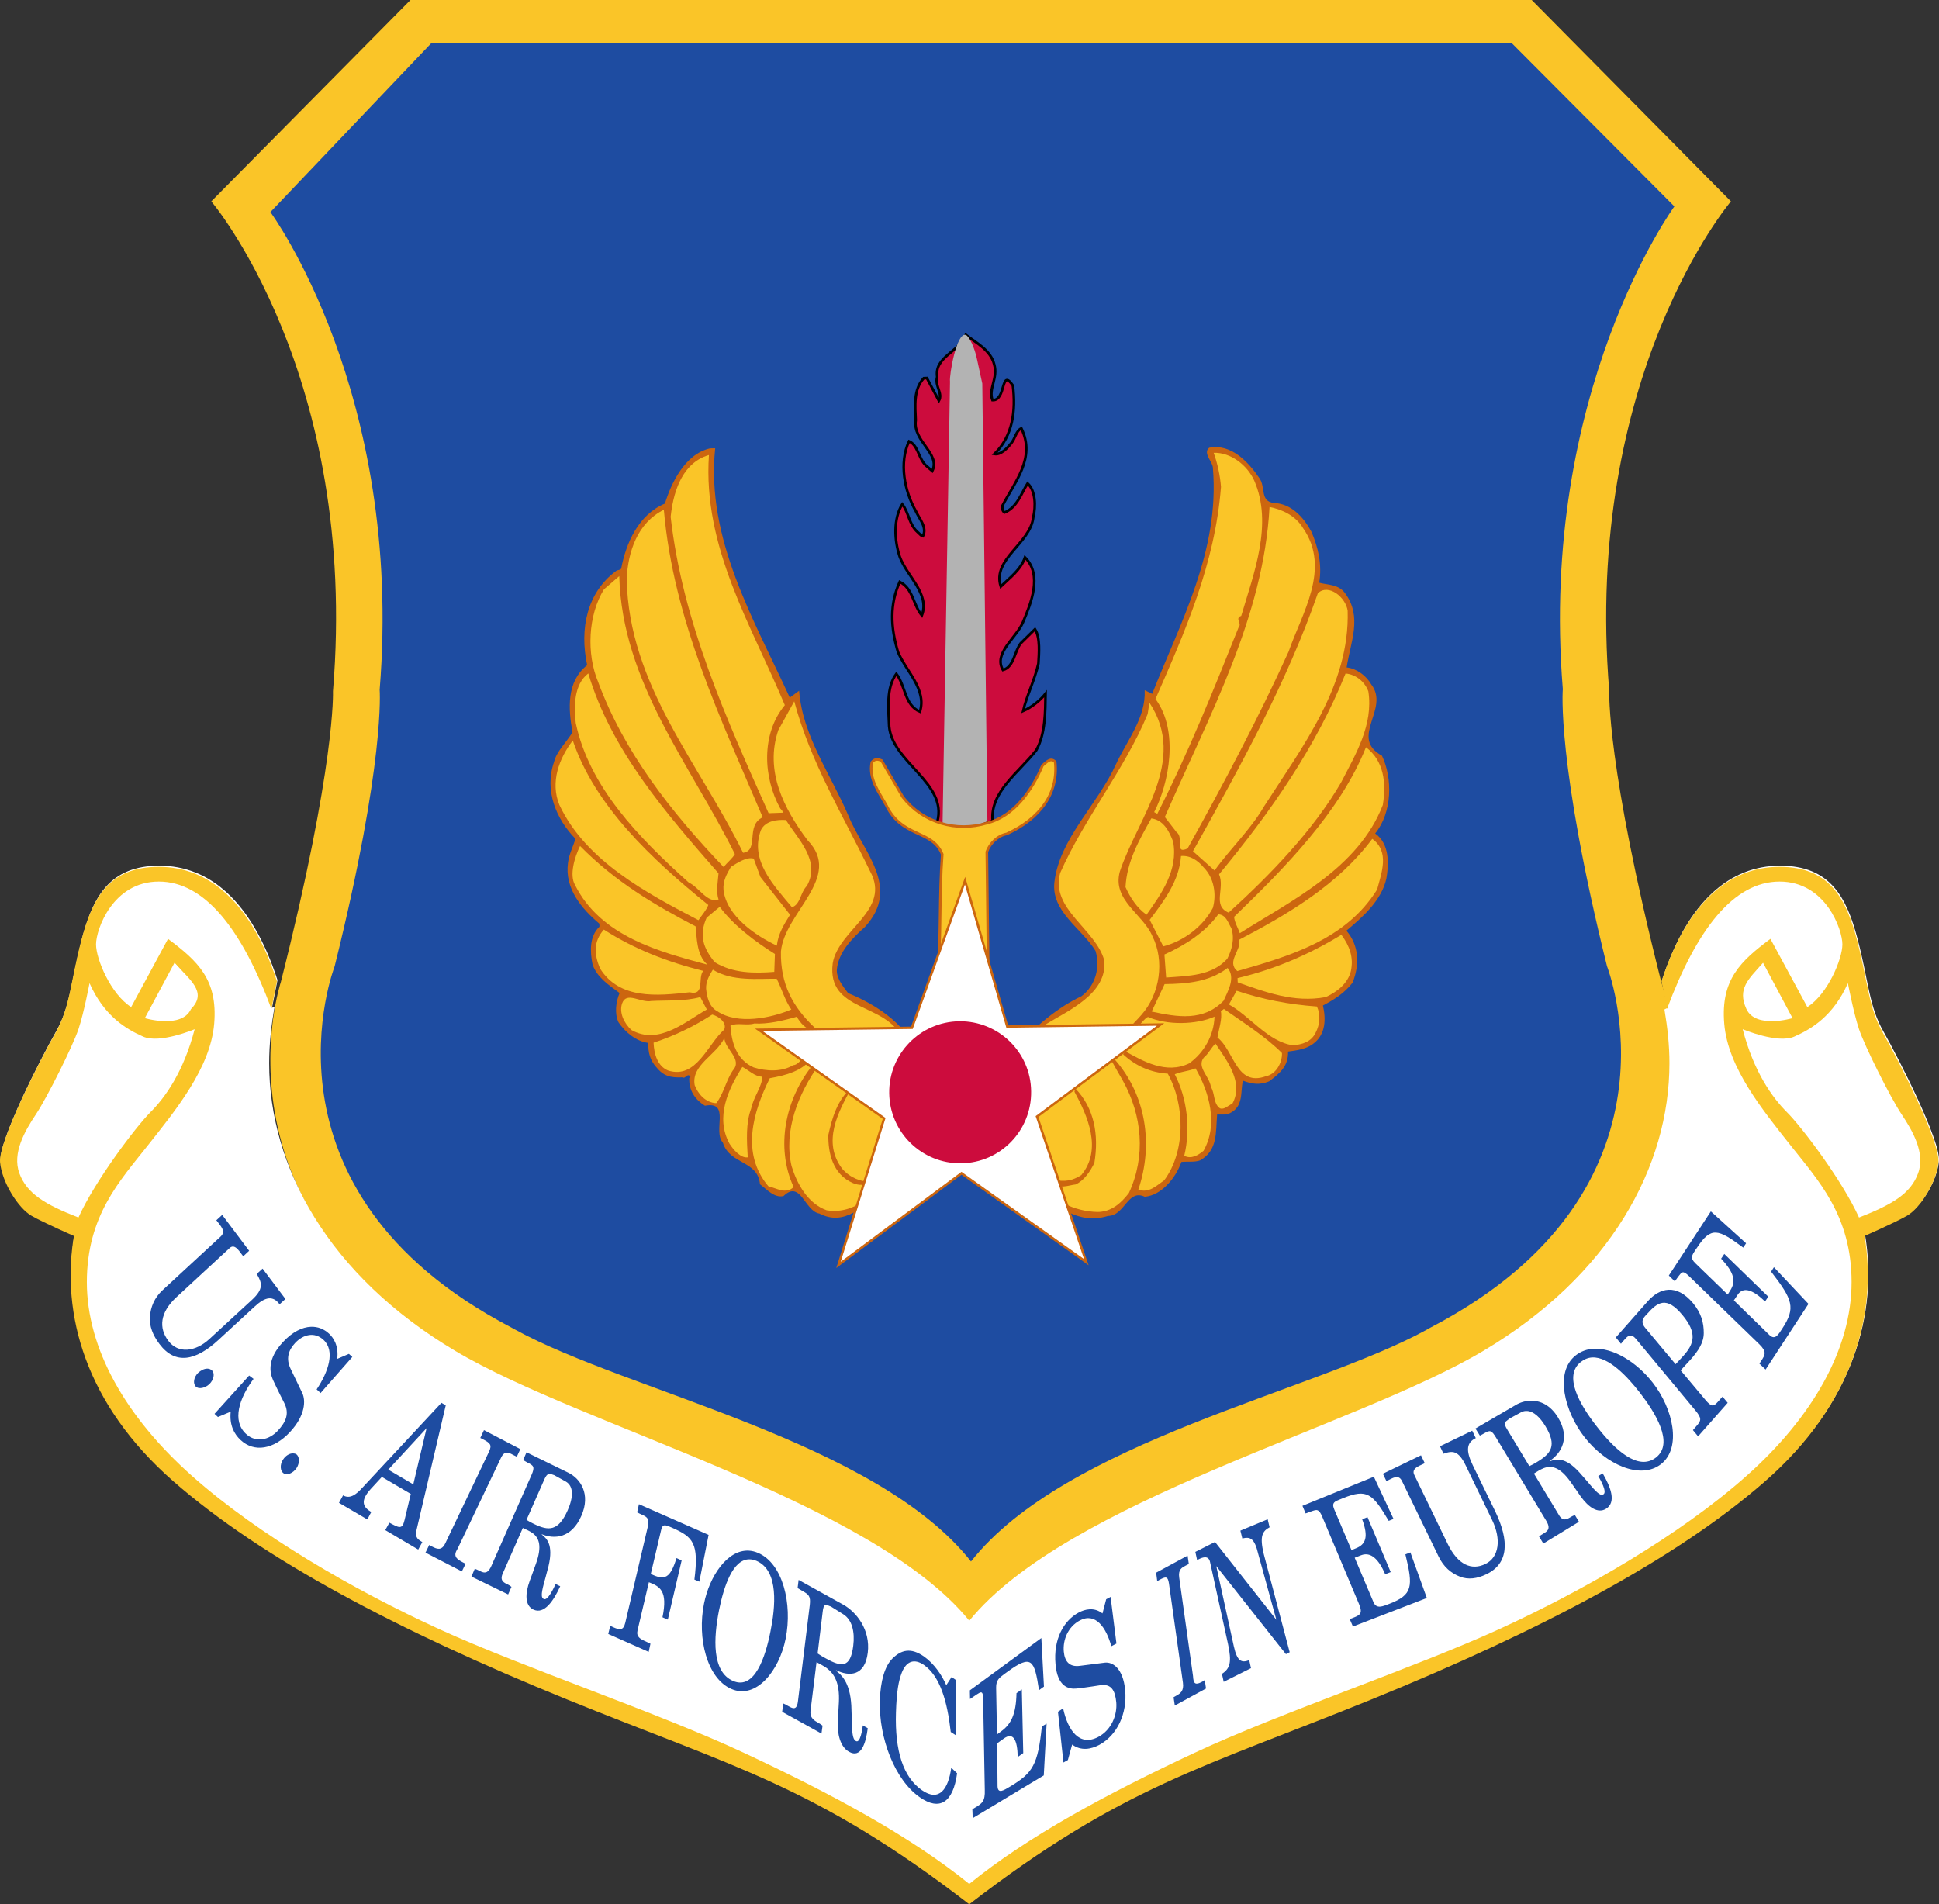 <?xml version="1.0" encoding="UTF-8" standalone="no"?>
<!-- Created with Inkscape (http://www.inkscape.org/) -->
<svg
   xmlns:svg="http://www.w3.org/2000/svg"
   xmlns="http://www.w3.org/2000/svg"
   version="1.0"
   width="341.83"
   height="335.72">
  <rect width="100%" height="100%" fill="#333333" stroke="none"/>
  <path
     d="M 171.2,287.62 C 153.38,265.07 106.88,252.95 85.761,241.34 C 85.471,241.18 85.201,241 84.911,240.87 C 35.451,215.05 49.511,173.13 49.511,173.13 C 59.221,134.8 58.701,121.87 58.701,121.87 C 63.301,66.14 37.251,35.5 37.251,35.5 L 72.361,-5.6843e-14 L 270.03,-5.6843e-14 L 305.15,35.5 C 305.15,35.5 279.1,66.14 283.7,121.87 C 283.7,121.87 283.17,134.8 292.87,173.13 C 292.87,173.13 306.93,215.05 257.48,240.87 C 257.2,241 256.92,241.18 256.63,241.34 C 235.51,252.95 189,265.07 171.2,287.62"
     id="path2628"
     style="fill:#fac528;fill-opacity:1;fill-rule:nonzero;stroke:none" />
  <path
     d="M 171.18,275.29 C 154.45,254.1 110.72,245.35 90.871,234.44 C 90.601,234.29 90.331,234.13 90.071,234 C 43.581,209.73 59.001,170.34 59.001,170.34 C 67.951,134.3 66.931,121.6 66.931,121.6 C 71.181,69.24 47.671,37.39 47.671,37.39 L 76.051,7.59 L 266.5,7.59 L 295.18,36.39 C 295.18,36.39 271.26,69.09 275.51,121.48 C 275.51,121.48 274.36,134.3 283.3,170.34 C 283.3,170.34 298.77,209.73 252.28,234 C 252.02,234.13 251.76,234.29 251.5,234.44 C 231.63,245.35 187.91,254.1 171.18,275.29"
     id="path2630"
     style="fill:#1e4ca1;fill-opacity:1;fill-rule:nonzero;stroke:none" />
  <path
     d="M 48.411,177.47 C 47.811,180.85 47.451,184.13 47.451,187.44 C 47.451,205.67 57.861,224.87 80.321,238.2 C 102.77,251.55 153.63,264.57 170.88,285.73 C 188.12,264.57 238.98,251.55 261.43,238.2 C 283.88,224.87 294.31,205.67 294.31,187.44 C 294.31,184.29 293.97,181.17 293.43,177.97 L 293.98,177.68 L 293.01,172.79 C 297.56,158.8 305.05,152.62 313.83,152.62 C 322.62,152.62 325.55,158.15 327.5,165.63 C 329.46,173.12 329.46,177.34 332.06,181.9 C 334.66,186.47 342.13,201.1 341.82,204.69 C 341.5,208.27 338.57,212.83 336.3,214.13 C 334.01,215.43 328.8,217.7 328.8,217.7 C 331.08,231.37 326.85,247.32 311.22,260.98 C 295.61,274.65 271.52,287.34 241.91,299.39 C 212.3,311.43 197.98,314.69 170.96,335.52 C 143.95,314.69 129.63,311.43 100.02,299.39 C 70.401,287.34 46.321,274.65 30.701,260.98 C 15.071,247.32 10.851,231.37 13.121,217.7 C 13.121,217.7 7.911,215.43 5.631,214.13 C 3.361,212.83 0.431,208.27 0.101,204.69 C -0.229,201.1 7.261,186.47 9.861,181.9 C 12.471,177.34 12.471,173.12 14.421,165.63 C 16.371,158.15 19.311,152.62 28.101,152.62 C 36.881,152.62 44.371,158.8 48.921,172.79 L 47.951,177.68 L 48.411,177.47"
     id="path2632"
     style="fill:#ffffff;fill-opacity:1;fill-rule:nonzero;stroke:none" />
  <path
     d="M 47.851,177.88 C 42.651,163.89 36.131,155.42 28.001,155.42 C 19.861,155.42 16.931,163.89 16.931,166.49 C 16.931,169.09 19.531,175.28 23.121,177.55 L 29.621,165.52 C 34.831,169.42 38.411,172.67 37.761,180.48 C 37.111,188.29 30.921,195.78 26.051,201.95 C 21.161,208.14 15.311,214.33 15.311,226.04 C 15.311,237.75 22.131,249.8 33.861,260.22 C 45.571,270.63 62.501,280.39 77.461,287.23 C 92.431,294.07 115.87,301.88 131.16,309.03 C 146.46,316.19 160.45,323.68 170.87,332.14 C 181.28,323.68 195.27,316.19 210.57,309.03 C 225.87,301.88 249.3,294.07 264.27,287.23 C 279.23,280.39 296.16,270.63 307.87,260.22 C 319.6,249.8 326.42,237.75 326.42,226.04 C 326.42,214.33 320.57,208.14 315.68,201.95 C 310.81,195.78 304.62,188.29 303.97,180.48 C 303.32,172.67 306.9,169.42 312.11,165.52 L 318.62,177.55 C 322.2,175.28 324.8,169.09 324.8,166.49 C 324.8,163.89 321.87,155.42 313.73,155.42 C 305.6,155.42 299.1,163.89 293.88,177.88 L 292.91,172.99 C 297.46,159 304.95,152.82 313.73,152.82 C 322.52,152.82 325.45,158.35 327.41,165.84 C 329.36,173.33 329.36,177.55 331.96,182.12 C 334.57,186.67 342.05,201.32 341.73,204.89 C 341.4,208.47 338.47,213.03 336.2,214.33 C 333.92,215.63 328.71,217.9 328.71,217.9 C 330.98,231.58 326.76,247.53 311.13,261.19 C 295.51,274.85 271.42,287.55 241.81,299.6 C 212.2,311.63 197.88,314.89 170.87,335.72 C 143.85,314.89 129.53,311.63 99.921,299.6 C 70.311,287.55 46.221,274.85 30.601,261.19 C 14.971,247.53 10.751,231.58 13.031,217.9 C 13.031,217.9 7.811,215.63 5.531,214.33 C 3.261,213.03 0.331,208.47 0.011,204.89 C -0.319,201.32 7.171,186.67 9.771,182.12 C 12.371,177.55 12.371,173.33 14.321,165.84 C 16.281,158.35 19.211,152.82 28.001,152.82 C 36.781,152.82 44.271,159 48.821,172.99 L 47.851,177.88"
     id="path2634"
     style="fill:#fac528;fill-opacity:1;fill-rule:nonzero;stroke:none" />
  <path
     d="M 325.77,173.33 C 323.17,179.18 319.27,181.45 316.33,182.75 C 313.41,184.07 307.22,181.45 307.22,181.45 C 309.17,188.94 312.43,193.5 315.03,196.09 C 317.65,198.7 324.8,208.14 327.73,214.65 C 333.58,212.37 336.85,210.43 338.15,206.84 C 339.45,203.27 337.17,199.35 335.22,196.43 C 333.26,193.5 328.71,184.39 327.73,181.45 C 326.76,178.53 325.77,173.33 325.77,173.33"
     id="path2636"
     style="fill:#ffffff;fill-opacity:1;fill-rule:nonzero;stroke:none" />
  <path
     d="M 25.531,179.5 L 30.761,169.74 C 33.351,172.67 35.311,174.3 33.681,177.88 C 32.051,181.45 25.531,179.5 25.531,179.5"
     id="path2638"
     style="fill:#ffffff;fill-opacity:1;fill-rule:nonzero;stroke:none" />
  <path
     d="M 15.781,173.33 C 18.381,179.18 22.281,181.45 25.221,182.75 C 28.151,184.07 34.321,181.45 34.321,181.45 C 32.371,188.94 29.121,193.5 26.511,196.09 C 23.921,198.7 16.761,208.14 13.831,214.65 C 7.971,212.37 4.721,210.43 3.411,206.84 C 2.111,203.27 4.401,199.35 6.351,196.43 C 8.301,193.5 12.851,184.39 13.831,181.45 C 14.811,178.53 15.781,173.33 15.781,173.33"
     id="path2640"
     style="fill:#ffffff;fill-opacity:1;fill-rule:nonzero;stroke:none" />
  <path
     d="M 316.01,179.5 L 310.81,169.74 C 308.21,172.67 306.25,174.3 307.87,177.88 C 309.51,181.45 316.01,179.5 316.01,179.5"
     id="path2642"
     style="fill:#ffffff;fill-opacity:1;fill-rule:nonzero;stroke:none" />
  <path
     d="M 30.761,169.74 C 33.351,172.67 36.661,174.89 33.681,177.88"
     id="path2644"
     style="fill:#ffffff;fill-opacity:1;fill-rule:nonzero;stroke:none" />
  <path
     d="M 301.61,213.57 L 294.2,224.88 L 295.26,225.91 C 295.42,225.66 296.01,224.88 296.01,224.88 C 296.48,224.28 296.67,223.93 297.76,224.98 L 310.14,236.98 C 311.52,238.33 311.19,238.85 310.45,239.98 L 310.17,240.41 L 311.26,241.45 L 318.82,229.88 L 312.73,223.41 L 312.23,224.19 C 316.06,229.14 316.6,230.57 314.2,234.23 C 313.54,235.24 312.95,236.33 311.95,235.38 L 305.67,229.26 C 305.72,229.19 306.33,228.29 306.32,228.29 C 307.33,226.75 309.04,227.4 311.17,229.45 L 311.73,228.6 L 303.98,221.07 L 303.42,221.91 C 305.77,224.39 306.06,225.95 305.01,227.54 C 305.01,227.54 304.73,227.99 304.58,228.23 L 298.86,222.69 C 297.89,221.76 298.34,221.24 298.86,220.41 L 299.14,220.01 C 301.65,216.18 302.88,216.66 307.32,219.95 L 307.82,219.19 L 301.61,213.57 z M 39.171,214.19 L 38.141,215.13 C 38.921,216.17 39.901,217.08 38.891,218.01 L 28.671,227.45 C 27.221,228.78 26.551,230.43 26.421,232.19 C 26.321,233.78 26.931,235.39 28.111,236.95 C 30.871,240.63 34.461,239.97 38.511,236.23 L 44.861,230.38 C 46.811,228.56 48.141,228.41 49.291,229.95 L 50.321,229.01 L 46.291,223.66 L 45.261,224.6 C 46.211,226.17 46.511,227.23 44.421,229.16 L 36.951,236.04 C 34.411,238.39 31.391,238.68 29.671,236.38 C 27.971,234.13 28.171,231.4 31.111,228.69 L 40.511,220.01 C 41.481,219.11 42.381,220.95 42.891,221.48 L 43.921,220.51 L 39.171,214.19 z M 294.17,227.38 C 292.8,227.44 291.54,228.22 290.45,229.45 L 284.86,235.79 L 285.76,236.91 L 286.26,236.32 C 286.82,235.68 287.43,234.88 288.42,236.07 L 298.86,248.63 C 300.07,250.08 299.92,250.46 299.04,251.45 C 298.85,251.67 298.65,251.91 298.45,252.13 L 299.36,253.23 L 304.58,247.32 L 303.67,246.23 C 303.41,246.53 303.11,246.83 302.86,247.13 C 302.1,247.98 301.76,248.12 300.64,246.79 L 296.29,241.6 C 296.81,240.99 297.33,240.49 297.95,239.79 C 299.41,238.16 300.36,236.7 300.36,235.01 C 300.37,233.18 299.91,231.49 298.45,229.73 C 297,228 295.53,227.33 294.17,227.38 z M 293.11,229.69 C 294.08,229.57 295.18,230.13 296.58,231.82 C 299.26,235.02 298.66,236.91 296.79,239.01 C 296.29,239.58 295.39,240.51 295.39,240.51 L 290.04,234.1 C 288.99,232.85 289.93,232.15 290.42,231.6 C 291.28,230.63 292.13,229.82 293.11,229.69 z M 54.821,233.91 C 53.281,233.97 51.551,234.8 49.861,236.63 C 47.101,239.59 47.521,241.94 48.141,243.32 C 48.871,244.93 50.111,247.35 50.111,247.35 C 51.041,249.19 50.441,250.66 48.981,252.23 C 47.511,253.81 45.171,254.48 43.361,252.79 C 40.871,250.48 42.151,246.53 44.701,243.1 L 43.921,242.51 L 37.821,249.26 L 38.421,249.82 L 40.671,248.88 C 40.431,251.26 41.281,252.83 42.421,253.88 C 44.811,256.11 48.261,255.54 51.111,252.48 C 53.861,249.53 53.901,246.89 53.291,245.6 C 52.391,243.75 51.231,241.32 51.231,241.32 C 50.381,239.57 50.821,238.07 52.011,236.79 C 53.421,235.27 55.441,234.73 57.041,236.23 C 59.121,238.16 57.911,241.84 55.821,244.95 L 56.511,245.6 L 62.111,239.23 L 61.511,238.69 L 59.451,239.57 C 59.721,237.25 58.821,235.89 58.011,235.13 C 57.121,234.3 56.031,233.87 54.821,233.91 z M 280.92,237.79 C 279.78,237.85 278.71,238.23 277.79,238.95 C 273.97,241.93 275.88,248.94 279.32,253.35 C 283.11,258.2 289.19,260.95 292.82,258.13 C 296.5,255.25 294.96,248.36 291.36,243.76 C 288.47,240.06 284.34,237.59 280.92,237.79 z M 280.67,239.32 C 283.62,239.16 286.91,242.73 289.08,245.51 C 291.82,249.04 295.16,254.43 291.95,256.95 C 288.76,259.45 284.61,255.48 281.54,251.54 C 278.46,247.62 275.56,242.55 278.7,240.1 C 279.33,239.61 279.99,239.36 280.67,239.32 z M 36.541,241.29 C 36.011,241.29 35.391,241.6 34.921,242.04 C 34.141,242.81 33.991,243.93 34.511,244.45 C 35.021,244.97 36.181,244.73 36.921,244.01 C 37.711,243.24 37.891,242.14 37.391,241.63 C 37.171,241.41 36.871,241.29 36.541,241.29 z M 269.89,246.95 C 268.89,246.96 267.94,247.26 267.17,247.73 L 260.11,251.85 L 260.89,253.1 C 261.12,252.97 261.41,252.86 261.67,252.69 C 262.72,252.05 262.97,252.18 263.76,253.48 L 272.58,268.1 C 273.7,269.95 272.33,270.08 271.32,270.88 L 272.08,272.13 L 278.36,268.29 L 277.64,267.1 C 277.33,267.21 276.98,267.41 276.98,267.41 C 276.31,267.83 275.55,268.29 274.86,267.16 L 270.42,259.79 C 270.97,259.44 271.52,259.09 272.11,258.85 C 273.52,258.3 275.01,258.63 276.86,261.23 C 277.51,262.13 278.64,263.79 278.64,263.79 C 280.04,265.74 281.68,266.88 283.11,266.01 C 285.01,264.87 283.94,262.13 282.54,259.76 L 281.76,260.23 C 282.16,260.91 283.36,263.04 282.67,263.45 C 282.27,263.69 281.8,263.49 280.45,261.91 C 280.45,261.91 279.22,260.45 278.45,259.6 C 275.86,256.73 274.28,257.28 273.29,257.6 C 273.32,257.59 273.23,257.54 273.23,257.54 C 275.27,256.16 276.84,253.49 274.67,249.91 C 273.34,247.72 271.55,246.92 269.89,246.95 z M 77.821,247.32 L 63.821,262.35 C 62.921,263.33 61.751,264.38 60.481,263.63 L 59.761,264.95 L 64.761,267.88 L 65.451,266.57 C 64.001,265.72 63.431,264.63 65.361,262.51 L 67.321,260.38 L 72.421,263.38 L 71.321,267.98 C 70.911,269.77 70.291,269.31 68.641,268.45 L 67.921,269.76 L 73.731,273.19 L 74.451,271.88 C 73.801,271.45 73.111,271.18 73.421,269.79 L 78.581,247.76 L 77.821,247.32 z M 269.26,248.76 C 270.37,248.84 271.49,249.85 272.45,251.45 C 274.51,254.85 273.47,256.24 270.95,257.76 C 270.51,258.04 270.06,258.28 269.61,258.48 L 265.76,252.1 C 265.41,251.53 265.01,250.85 265.67,250.45 C 265.75,250.39 266.11,250.1 266.11,250.1 L 268.17,248.98 C 268.53,248.79 268.89,248.73 269.26,248.76 z M 75.201,251.79 L 72.861,261.69 L 68.451,259.1 L 75.201,251.79 z M 85.321,252.13 L 84.671,253.51 L 85.111,253.73 C 86.411,254.41 86.781,254.7 86.201,255.95 L 78.511,272.07 C 77.871,273.42 77.071,273.13 76.171,272.66 L 75.671,272.38 L 75.011,273.73 L 81.421,277.04 L 82.081,275.69 L 81.611,275.45 C 80.661,274.95 79.901,274.47 80.481,273.38 L 80.701,272.98 L 88.321,257.01 C 88.961,255.67 89.701,256.09 90.421,256.48 C 90.671,256.6 90.921,256.72 91.111,256.82 L 91.731,255.48 L 85.321,252.13 z M 259.54,252.23 L 253.86,254.98 L 254.48,256.29 C 256.1,255.73 257.11,255.69 258.42,258.41 L 263.08,268.04 C 264.66,271.34 264.31,274.56 261.86,275.73 C 259.47,276.89 257.04,275.96 255.2,272.16 L 249.32,260.01 C 248.71,258.75 250.58,258.34 251.17,257.95 L 250.51,256.57 L 243.79,259.82 L 244.42,261.13 C 245.52,260.59 246.54,259.82 247.17,261.13 L 253.58,274.35 C 254.47,276.23 255.82,277.38 257.42,277.98 C 258.81,278.52 260.39,278.34 262.04,277.54 C 265.95,275.66 266.12,271.71 263.61,266.48 L 259.61,258.26 C 258.39,255.72 258.53,254.33 260.17,253.54 L 259.54,252.23 z M 92.821,256.04 L 92.231,257.41 C 92.461,257.53 92.721,257.71 92.981,257.85 C 94.071,258.36 94.331,258.62 93.701,260.04 L 86.641,276.04 C 85.741,278.08 84.881,276.96 83.701,276.57 L 83.111,277.95 L 89.581,281.1 L 90.171,279.76 C 89.911,279.55 89.581,279.38 89.581,279.38 C 88.861,279.04 88.071,278.7 88.611,277.45 L 92.171,269.38 C 92.751,269.65 93.351,269.91 93.861,270.26 C 95.071,271.13 95.581,272.62 94.481,275.69 C 94.111,276.76 93.391,278.7 93.391,278.69 C 92.551,281 92.531,283.04 94.011,283.76 C 95.941,284.69 97.591,282.23 98.761,279.66 L 97.951,279.26 C 97.621,279.98 96.571,282.25 95.861,281.91 C 95.441,281.7 95.341,281.19 95.891,279.13 C 95.891,279.13 96.421,277.25 96.701,276.1 C 97.621,272.23 96.301,271.19 95.511,270.54 C 95.521,270.55 95.511,270.48 95.511,270.48 C 97.741,271.41 100.76,271.18 102.48,267.26 C 104.2,263.4 102.3,260.65 100.17,259.63 L 92.821,256.04 z M 51.641,256.23 C 51.021,256.22 50.351,256.64 49.921,257.29 C 49.291,258.21 49.381,259.34 50.011,259.76 C 50.611,260.16 51.671,259.71 52.261,258.85 C 52.871,257.94 52.821,256.79 52.231,256.38 C 52.061,256.27 51.841,256.23 51.641,256.23 z M 96.761,259.85 C 96.901,259.82 97.061,259.83 97.231,259.91 C 97.321,259.94 97.701,260.07 97.701,260.07 L 99.731,261.19 C 101.14,261.98 101.11,263.93 100.08,266.26 C 98.421,270 96.711,269.93 94.111,268.66 C 93.661,268.45 93.231,268.21 92.821,267.95 L 95.891,260.98 C 96.101,260.5 96.361,259.95 96.761,259.85 z M 242.2,260.35 L 229.61,265.48 L 230.17,266.82 C 230.43,266.71 231.39,266.38 231.39,266.38 C 232.12,266.15 232.5,265.99 233.08,267.35 L 239.58,282.79 C 240.31,284.53 239.72,284.76 238.45,285.26 L 237.95,285.45 L 238.51,286.76 L 251.54,281.73 L 248.64,273.69 L 247.76,274.04 C 249.16,279.77 249.04,281.16 244.92,282.76 C 243.77,283.2 242.67,283.72 242.14,282.48 L 238.82,274.63 C 238.91,274.6 239.95,274.2 239.95,274.19 C 241.68,273.53 243.06,274.9 244.2,277.54 L 245.17,277.16 L 241.08,267.48 L 240.14,267.85 C 241.27,270.94 240.81,272.28 239.01,272.98 C 239.01,272.98 238.53,273.18 238.26,273.29 L 235.2,266.07 C 234.7,264.87 235.39,264.69 236.29,264.32 L 236.76,264.13 C 241.02,262.39 242,263.36 244.82,268.13 L 245.67,267.79 L 242.2,260.35 z M 112.64,265.19 L 112.32,266.63 L 112.82,266.88 C 113.76,267.35 114.6,267.43 114.2,269.16 L 110.23,286.1 C 109.88,287.57 109.16,287.34 108.11,286.88 L 107.58,286.63 L 107.23,288.07 L 114.36,291.23 L 114.67,289.79 C 114.67,289.79 113.98,289.45 113.89,289.41 C 112.88,288.98 112.13,288.56 112.39,287.45 L 114.39,278.95 C 116.32,279.69 117.76,280.44 116.79,285.13 L 117.73,285.54 L 120.17,275.1 L 119.26,274.69 C 118.18,278.2 117.23,278.73 114.73,277.48 L 116.54,269.79 C 116.81,268.66 117.16,268.75 118.51,269.35 C 122.19,270.98 123.23,272.04 122.42,278.48 L 123.29,278.85 L 124.92,270.6 L 112.64,265.19 z M 223.48,267.85 L 218.67,269.85 L 219.01,271.23 C 220.41,270.89 221.16,271.18 221.82,273.98 L 225.01,285.57 L 214.2,271.85 L 210.73,273.6 L 211.04,275.04 L 211.36,274.88 C 212.04,274.54 213.07,274.19 213.32,275.38 L 216.48,289.79 C 217.18,293.06 216.86,294.15 215.42,295.1 L 215.73,296.51 L 220.54,294.1 L 220.23,292.69 C 218.9,293.19 218.11,292.97 217.51,290.23 L 214.42,276.1 L 226.7,291.63 L 227.36,291.29 L 222.79,273.98 C 222.03,270.81 222.55,269.95 223.82,269.26 L 223.48,267.85 z M 132.01,273.38 C 128.22,273.18 125.07,277.9 124.11,282.73 C 122.89,288.79 124.62,295.88 128.92,297.76 C 133.28,299.66 137.36,294.61 138.51,288.88 C 139.73,282.73 138,275.66 133.67,273.79 C 133.11,273.54 132.55,273.41 132.01,273.38 z M 209.36,274.26 L 203.82,277.26 L 204.01,278.76 L 204.39,278.54 C 205.5,277.94 205.88,277.84 206.08,279.19 L 208.54,296.66 C 208.74,298.12 208.1,298.56 207.32,298.98 L 206.89,299.23 L 207.11,300.69 L 212.61,297.69 L 212.39,296.19 L 212.01,296.45 C 211.19,296.88 210.49,297.18 210.36,295.95 L 210.32,295.48 L 207.89,278.16 C 207.67,276.69 208.36,276.38 208.98,276.04 C 209.19,275.92 209.4,275.82 209.58,275.73 L 209.36,274.26 z M 132.08,274.91 C 132.49,274.91 132.92,274.99 133.39,275.19 C 137.36,276.94 136.69,283.38 135.82,287.66 C 134.95,292.07 133.05,298 129.23,296.35 C 125.46,294.71 125.79,288.79 126.76,283.88 C 127.63,279.57 129.2,274.93 132.08,274.91 z M 140.79,278.54 L 140.61,279.98 C 140.86,280.12 141.16,280.32 141.45,280.48 C 142.6,281.12 142.93,281.43 142.76,282.95 L 140.67,299.95 C 140.41,302.1 139.29,300.82 138.08,300.32 L 137.89,301.79 L 144.82,305.63 L 145.01,304.23 C 144.7,303.99 144.36,303.79 144.36,303.79 C 143.59,303.36 142.74,302.93 142.89,301.6 L 143.95,293.04 C 144.56,293.38 145.19,293.69 145.76,294.1 C 147.15,295.15 148.04,296.78 147.89,300.07 C 147.84,301.2 147.7,303.26 147.7,303.26 C 147.57,305.74 148.12,307.98 149.7,308.85 C 151.78,310 152.62,307.44 152.98,304.69 L 152.11,304.19 C 152.01,304.97 151.65,307.38 150.89,306.95 C 150.45,306.69 150.25,306.11 150.17,303.91 C 150.17,303.91 150.15,301.91 150.08,300.66 C 149.83,296.5 148.3,295.29 147.39,294.54 C 147.4,294.54 147.39,294.45 147.39,294.45 C 149.72,295.6 152.47,295.53 152.98,291.38 C 153.48,287.29 150.94,284.18 148.67,282.91 L 140.79,278.54 z M 195.79,281.54 L 195.01,281.95 L 194.36,284.45 C 192.86,283.28 191.25,283.72 190.17,284.29 C 187.5,285.72 185.67,289.03 186.08,293.41 C 186.43,297.41 188.41,297.83 189.79,297.69 C 191.43,297.52 194.01,297.1 194.01,297.1 C 195.92,296.83 196.59,298.03 196.79,300.13 C 196.97,302.28 196.01,304.95 193.61,306.23 C 190.33,307.96 188.27,305.14 187.42,301.19 L 186.51,301.79 L 187.48,310.73 L 188.26,310.29 L 189.01,307.57 C 190.6,308.72 192.29,308.41 193.79,307.63 C 196.94,305.94 198.75,302.1 198.36,297.98 C 197.98,294.02 196.09,292.97 194.76,293.13 C 192.84,293.38 190.36,293.69 190.36,293.69 C 188.53,293.93 187.7,292.92 187.54,291.19 C 187.35,289.14 188.25,286.82 190.36,285.69 C 193.12,284.23 194.99,286.89 195.92,290.23 L 196.82,289.76 L 195.79,281.54 z M 145.54,282.95 C 145.66,282.92 145.8,282.94 145.98,283.04 C 146.07,283.09 146.48,283.23 146.48,283.23 L 148.67,284.6 C 150.21,285.57 150.73,287.68 150.42,290.16 C 149.93,294.11 148.36,293.93 145.58,292.38 C 145.08,292.11 144.61,291.84 144.14,291.51 L 145.04,284.1 C 145.1,283.59 145.2,283.03 145.54,282.95 z M 183.58,288.79 L 170.98,298.01 L 171.01,299.54 C 171.28,299.34 172.2,298.73 172.2,298.73 C 172.91,298.28 173.31,297.98 173.32,299.54 L 173.61,315.54 C 173.69,317.6 173.11,317.96 171.89,318.69 L 171.42,318.98 L 171.48,320.54 L 184.01,313.01 L 184.51,303.88 L 183.67,304.38 C 182.96,311.15 182.09,312.56 178.11,314.95 C 177.01,315.6 175.91,316.37 175.86,314.91 L 175.79,307.35 C 175.87,307.29 176.92,306.54 176.92,306.54 C 178.63,305.29 179.35,306.7 179.42,309.76 L 180.39,309.07 L 180.14,297.85 L 179.2,298.51 C 179.13,302.13 178.29,303.94 176.51,305.23 C 176.51,305.23 176.04,305.59 175.76,305.79 L 175.61,297.54 C 175.58,296.13 176.26,295.74 177.14,295.07 L 177.61,294.73 C 181.88,291.61 182.36,292.64 183.17,297.98 L 184.04,297.35 L 183.58,288.79 z M 159.82,291.04 C 158.92,291.14 158.1,291.64 157.32,292.41 C 155.97,293.76 155.22,296.37 155.11,299.79 C 154.91,306.44 157.77,313.82 162.14,316.85 C 165.61,319.28 168.02,317.87 168.73,312.63 L 167.7,311.66 C 167.18,315.42 165.58,317.75 162.51,315.6 C 159.23,313.31 157.74,308.72 157.95,301.91 C 158.07,298.08 158.42,296.35 158.98,294.88 C 159.84,292.73 161.28,292.43 162.89,293.54 C 165.73,295.53 167,299.94 167.61,305.35 L 168.58,305.98 L 168.58,296.23 L 167.76,295.66 L 166.82,297.1 C 166.08,295.38 164.72,293.34 162.89,292.04 C 161.72,291.23 160.73,290.94 159.82,291.04 z"
     id="path2646"
     style="fill:#1e4ca1;fill-opacity:1;fill-rule:nonzero;stroke:none" />
  <path
     d="M 175,144.73 C 174.5,139.62 179.67,136.13 182.68,132.27 C 184.33,129.37 184.27,125.38 184.32,122.3 C 183.37,123.49 181.87,124.69 180.36,125.35 C 180.96,122.73 182.4,119.92 183.06,116.98 C 183.15,115.29 183.43,112.44 182.46,110.94 L 179.95,113.42 C 178.83,114.83 178.78,117.59 176.81,118.12 C 175.08,115.19 179.13,112.52 180.35,109.72 C 181.76,106.37 183.81,101.38 180.71,98.27 C 179.95,100.44 178.07,101.82 176.43,103.4 C 174.88,98.55 181.62,95.85 182.15,91.23 C 182.61,89.3 182.58,86.54 181.17,85.2 C 180,87.02 179.32,89.42 177.13,90.34 C 176.66,90.13 176.72,89.67 176.7,89.2 C 178.86,84.98 182.62,80.78 180.05,75.5 C 179.15,75.92 178.97,77.3 178.31,78.1 C 177.5,79.12 176.38,80.24 175.31,80.04 C 178.57,76.85 179.1,72.39 178.56,67.97 C 176.37,64.74 177.43,70.69 174.97,70.54 C 174.21,68.58 175.97,66.68 175.28,64.24 C 174.66,61.73 172.08,60.44 170.26,59.05 C 169.15,62.08 164.72,62.84 165.23,66.44 C 164.75,68.07 166.26,69.32 165.53,70.65 L 163.4,66.65 L 162.86,66.68 C 161.01,68.65 161.35,71.63 161.43,74.09 C 160.88,77.79 165.87,80 164.36,83.04 L 163.17,82.02 C 161.91,80.75 161.82,78.45 160.26,77.82 C 158.47,81.57 159.42,86.59 161.47,90.13 C 162.05,91.49 163.48,92.97 162.7,94.53 C 162.32,94.47 162.06,94.02 161.75,93.79 C 160.25,92.47 160.17,90.24 159.05,88.9 C 157.45,91.49 157.66,95.33 158.61,98.13 C 159.88,101.62 163.98,104.69 162.5,108.5 C 160.97,106.64 160.96,103.73 158.61,102.58 C 156.83,106.55 156.97,110.54 158.28,114.94 C 159.71,118.35 163.42,121.52 162.18,125.47 C 159.46,124.34 159.63,120.88 158.03,118.79 C 156.2,121.23 156.63,124.98 156.75,128.04 C 157.28,134.47 167.07,138.03 165.25,144.84 C 165.25,144.84 167.62,147.6 175,144.73"
     id="path2688"
     style="fill:#cc0c3d;fill-opacity:1;fill-rule:nonzero;stroke:none" />
  <path
     d="M 175,144.73 C 174.5,139.6 179.68,136.13 182.68,132.27 C 184.33,129.35 184.27,125.38 184.32,122.3 C 183.37,123.5 181.87,124.7 180.37,125.35 C 180.96,122.73 182.4,119.92 183.06,116.98 C 183.15,115.29 183.43,112.44 182.46,110.93 L 179.95,113.4 C 178.83,114.83 178.77,117.59 176.81,118.12 C 175.08,115.19 179.13,112.52 180.33,109.72 C 181.76,106.35 183.81,101.37 180.7,98.27 C 179.95,100.45 178.07,101.82 176.43,103.4 C 174.88,98.55 181.62,95.85 182.15,91.23 C 182.62,89.29 182.58,86.53 181.16,85.22 C 180.01,87.02 179.32,89.42 177.13,90.34 C 176.65,90.12 176.73,89.65 176.7,89.2 C 178.86,84.98 182.62,80.78 180.06,75.52 C 179.15,75.92 178.96,77.3 178.31,78.09 C 177.5,79.13 176.38,80.23 175.31,80.04 C 178.57,76.85 179.1,72.39 178.56,67.97 C 176.37,64.75 177.43,70.69 174.96,70.54 C 174.21,68.58 175.97,66.67 175.27,64.25 C 174.65,61.73 172.08,60.43 170.26,59.04 C 169.13,62.08 164.71,62.84 165.22,66.45 C 164.75,68.07 166.26,69.33 165.52,70.65 L 163.4,66.65 L 162.85,66.67 C 161.01,68.65 161.33,71.64 161.43,74.09 C 160.88,77.79 165.87,79.99 164.35,83.04 L 163.18,82.02 C 161.9,80.74 161.82,78.45 160.26,77.8 C 158.47,81.55 159.43,86.59 161.46,90.12 C 162.06,91.48 163.5,92.97 162.7,94.53 C 162.32,94.47 162.07,94.02 161.75,93.79 C 160.25,92.47 160.17,90.24 159.06,88.9 C 157.45,91.49 157.67,95.33 158.61,98.14 C 159.88,101.63 163.97,104.68 162.51,108.5 C 160.97,106.64 160.95,103.72 158.61,102.58 C 156.83,106.55 156.98,110.54 158.3,114.94 C 159.71,118.34 163.41,121.52 162.18,125.47 C 159.46,124.34 159.63,120.89 158.02,118.79 C 156.2,121.23 156.63,124.97 156.75,128.04 C 157.3,134.47 167.07,138.03 165.25,144.84 C 165.25,144.84 167.62,147.6 175,144.73 z"
     id="path2690"
     style="fill:none;stroke:#000000;stroke-width:0.46;stroke-linecap:butt;stroke-linejoin:miter;stroke-miterlimit:4;stroke-opacity:1" />
  <path
     d="M 170.26,59.05 C 170.8,59.22 171.83,61.23 172.26,63.43 L 173.17,67.62 L 174.07,144.77 C 171.5,145.94 168.82,146.03 166.17,145.04 L 167.48,67.28 C 167.32,66.14 168.63,58.54 170.26,59.05"
     id="path2692"
     style="fill:#b3b3b3;fill-opacity:1;fill-rule:nonzero;stroke:none" />
  <path
     d="M 126.08,79.03 C 124.43,95.04 132.91,109.17 139.23,122.99 L 140.88,121.78 C 141.47,129.73 146.47,136.54 149.56,143.79 C 152.16,150.23 158.91,156.43 152.48,163.42 C 150.17,165.48 147.81,167.87 147.53,170.94 C 147.43,172.4 148.55,173.83 149.51,175.09 C 154.57,177.14 160.86,181.14 161.91,187.02 C 164.13,195.68 160.81,203.78 155.6,210.4 C 152.07,212.37 149.06,216.32 144.45,213.95 C 141.82,213.5 141.16,207.93 138.12,210.87 C 136.52,211.23 135.25,209.75 133.98,208.79 C 133.61,204.52 128.65,205.38 127.43,201.43 C 125.6,199.42 128.86,194.09 124.28,194.94 C 122.5,193.85 121.42,192.2 121.51,190.05 L 121.73,189.89 C 121.23,188.99 120.9,190.3 120.27,189.94 C 118.21,190.02 116.97,189.75 115.61,188.04 C 114.65,186.92 114.21,185.55 114.31,183.87 C 112.22,183.63 110.25,182.02 109.03,180.22 C 108.3,178.63 108.6,176.55 109.23,175.07 C 107.35,173.68 105.22,172.3 104.46,170.02 C 104,167.74 103.9,165.05 105.68,163.38 L 105.66,162.84 C 102.5,160.19 99.531,156.62 100.13,152.14 C 100.31,150.6 101.03,149.27 101.45,147.88 C 98.031,144.39 95.931,139.33 97.671,134.35 C 98.131,132.42 99.851,130.9 100.93,129.09 C 100.17,124.98 99.851,120.15 103.51,117.27 C 102.13,110.79 103.51,104.45 108.6,100.67 C 108.88,100.43 109.28,100.57 109.51,100.25 C 110.35,95.78 112.55,90.72 117.22,88.78 C 118.26,85.37 120.67,80.07 125.17,79.05 L 126.08,79.03"
     id="path2694"
     style="fill:#cc660f;fill-opacity:1;fill-rule:nonzero;stroke:none" />
  <path
     d="M 138.36,124.32 C 134.17,129.38 134.51,137.03 137.55,142.53 C 137.71,142.75 138.02,142.89 137.96,143.28 L 135.5,143.37 C 128.08,126.75 120.35,109.77 118.23,91.12 C 118.63,87.34 119.91,82.08 124.45,80.39 L 124.98,80.22 C 123.87,96.52 132.48,110.25 138.36,124.32"
     id="path2696"
     style="fill:#fac528;fill-opacity:1;fill-rule:nonzero;stroke:none" />
  <path
     d="M 222.02,84.29 C 223.16,85.87 222.08,88.37 224.56,88.67 C 227.63,88.78 229.78,91.15 231.18,93.72 C 232.43,96.59 233.07,99.55 232.57,102.73 C 233.97,103.13 235.96,102.98 237.1,104.55 C 240.23,108.74 238.08,113.19 237.4,117.67 C 239.1,117.84 240.83,119.08 241.73,120.65 C 245.11,124.99 237.76,130 243.63,133.24 C 245.53,137.24 245.45,143.23 242.43,146.94 C 245.02,148.78 244.85,152.45 244.4,154.93 C 243.53,158.73 240.33,161.59 237.36,164.08 C 239.6,166.69 239.72,170.05 238.45,173.24 C 236.98,175.14 235.11,176.28 233.22,177.27 C 233.77,179.63 233.71,182.32 231.62,183.93 C 230.35,184.97 228.66,185.18 227.07,185.39 C 227.15,187.93 225.67,189.2 223.72,190.65 C 222.06,191.32 220.75,191.14 219.11,190.52 C 218.65,192.52 219.28,195.1 216.78,196.27 C 216.18,196.59 215.33,196.48 214.57,196.49 C 214.3,199.65 214.72,202.78 211.56,204.58 C 210.57,204.93 209.33,204.74 208.27,204.85 C 207.36,207.49 204.87,210.73 201.81,210.99 C 198.77,209.57 198.32,214.34 195.33,214.37 C 190.02,216 186.22,212.54 182.43,209.6 C 179.25,202.28 176.53,192.78 179.31,184.55 C 182.63,180.83 186.43,177.63 190.66,175.63 C 193.12,173.78 194.01,170.53 193.13,167.64 C 190.7,163.67 185.3,160.72 185.88,155.55 C 186.76,147.84 193.52,141.85 196.73,134.75 C 198.72,130.47 202.03,126.52 201.8,121.68 L 203.12,122.33 C 208.12,109.65 215.03,97.12 213.83,82.59 C 213.87,81.44 211.97,79.89 213.17,78.94 C 217.05,78.18 220.08,81.45 222.02,84.29"
     id="path2698"
     style="fill:#cc660f;fill-opacity:1;fill-rule:nonzero;stroke:none" />
  <path
     d="M 221.11,84.72 C 224.46,92.42 221.01,101.14 218.82,108.58 C 217.61,109 219.01,109.88 218.36,110.59 C 213.91,121.72 209.47,132.77 204.02,143.48 L 203.47,143.18 C 206.12,138.03 207.87,128.84 203.7,123.23 C 208.93,111.32 214.2,99.38 215.25,85.84 C 215.11,83.93 214.65,81.72 213.96,79.83 C 216.96,79.73 219.87,81.99 221.11,84.72"
     id="path2700"
     style="fill:#fac528;fill-opacity:1;fill-rule:nonzero;stroke:none" />
  <path
     d="M 117.03,89.87 C 118.72,109.37 127.17,126.94 134.46,144.09 C 131.36,145.52 133.9,149.95 131,150.35 C 123.3,134.6 110.85,120.84 110.48,102.07 C 110.71,97.3 112.36,92.18 117.03,89.87"
     id="path2702"
     style="fill:#fac528;fill-opacity:1;fill-rule:nonzero;stroke:none" />
  <path
     d="M 229.7,93.08 C 234.71,100.27 229.47,108.2 227.17,114.88 C 221.83,126.65 215.72,138.15 209.37,149.58 C 206.96,150.73 208.77,147.6 207.43,146.73 L 205.35,144.04 C 213.15,126.19 222.75,108.83 223.81,89.38 C 226.06,89.83 228.38,90.9 229.7,93.08"
     id="path2704"
     style="fill:#fac528;fill-opacity:1;fill-rule:nonzero;stroke:none" />
  <path
     d="M 129.55,150.57 C 129.18,151.27 128.21,152.07 127.56,152.85 C 118.23,143.07 110.03,132.62 105.46,120.27 C 103.36,115.28 103.66,108.44 106.48,103.89 L 109.17,101.57 C 109.68,120.35 121.7,134.73 129.55,150.57"
     id="path2706"
     style="fill:#fac528;fill-opacity:1;fill-rule:nonzero;stroke:none" />
  <path
     d="M 237.58,107.68 C 237.97,120.79 229.68,131.52 222.77,142.28 C 220.46,146.27 216.82,149.69 214.12,153.47 L 210.31,150.08 C 218.55,135.29 226.83,120.42 232.33,104.58 C 234.2,102.82 237.27,105.32 237.58,107.68"
     id="path2708"
     style="fill:#fac528;fill-opacity:1;fill-rule:nonzero;stroke:none" />
  <path
     d="M 103.71,118.72 C 107.72,132.17 117.16,143.1 126.67,153.97 C 126.57,155.43 126.17,157.13 126.68,158.57 C 124.71,159.33 123.23,156.39 121.43,155.6 C 112.63,147.7 103.88,138.74 101.5,127.47 C 101.16,124.55 101.17,120.65 103.71,118.72"
     id="path2710"
     style="fill:#fac528;fill-opacity:1;fill-rule:nonzero;stroke:none" />
  <path
     d="M 241.23,121.9 C 242.13,127.78 239.01,132.95 236.42,137.95 C 231.51,146.4 223.9,154.28 216.6,160.9 C 213.65,159.63 216,156.63 214.91,154.14 C 224.03,143.15 232.06,131.59 237.21,118.74 C 239.06,118.9 240.63,120.23 241.23,121.9"
     id="path2712"
     style="fill:#fac528;fill-opacity:1;fill-rule:nonzero;stroke:none" />
  <path
     d="M 153.36,153.55 C 157.21,160.48 147.81,163.8 146.8,169.83 C 145.72,178.53 156.33,176.7 159.01,183.05 C 163.41,190.33 161.76,200.14 157.32,206.82 C 154.37,210.37 150.75,214.18 145.73,213.37 C 142.4,212.18 140.51,208.72 139.55,205.6 C 138.1,199.35 140.71,192.83 144.43,187.63 C 144.27,187.1 143.57,187.12 143.36,187.67 C 138.43,193.68 136.67,202.25 139.91,209.27 C 138.57,210.63 136.85,209.45 135.45,209.13 C 130.57,203.32 132.76,196.02 135.71,190.09 C 138.52,189.6 141.5,188.8 143.17,186.52 C 141.75,185.27 141.15,187.74 139.83,187.79 C 137.81,189.02 135.12,188.88 132.87,188.19 C 129.83,186.84 128.96,183.8 128.77,180.82 C 129.98,180.24 131.7,180.87 132.98,180.44 C 135.28,180.59 138.1,179.95 140.46,179.25 C 141.03,180.23 142.07,181.58 143.3,181.53 L 143.67,181.22 C 139.71,177.52 137.57,173.45 137.67,167.77 C 138.27,160.84 148.72,154.64 142.35,148.12 C 138.16,142.52 134.78,135.88 137.21,128.73 L 140.02,123.64 C 142.86,134.37 148.63,143.75 153.36,153.55"
     id="path2714"
     style="fill:#fac528;fill-opacity:1;fill-rule:nonzero;stroke:none" />
  <path
     d="M 197.41,153.68 C 196.05,158.72 201.51,161.13 203.17,165.07 C 205.32,169.35 204.53,175.22 201.21,178.94 C 200.4,179.89 199.36,180.78 198.78,181.79 C 200.33,182.28 201.1,179.94 202.37,179.29 C 205.8,180.78 210.86,180.67 214.11,179.24 C 214,182.48 212.33,185.53 209.65,187.47 C 205.57,189.45 201.5,187.07 198.37,185.34 L 198,185.88 C 200.22,187.95 202.87,189.09 205.87,189.29 C 208.91,194.78 209.05,202.98 205.23,208.1 C 203.9,208.99 202.56,210.43 200.68,209.72 C 203.33,201.89 202.1,193.18 196.58,186.85 C 196.36,186.87 196.12,186.79 195.97,187.03 C 196.62,188.23 197.28,189.35 197.93,190.49 C 201.38,196.67 202.02,203.84 199.02,210.32 C 197.56,212.22 195.85,213.67 193.47,213.67 C 189.4,213.58 185.42,211.64 182.61,208.14 C 180.06,201.25 177.77,192.89 179.95,185.22 C 181.2,183.34 183.32,182.72 184.17,180.7 C 188.3,178.17 195.32,175.17 194.66,169.28 C 193.16,163.8 185.13,160.25 186.9,153.9 C 191.16,144.24 198.3,135.62 202.32,125.89 L 202.63,123.88 C 209.45,134.15 200.52,144.29 197.41,153.68"
     id="path2716"
     style="fill:#fac528;fill-opacity:1;fill-rule:nonzero;stroke:none" />
  <path
     d="M 124.87,159.55 C 124.52,160.49 123.71,161.37 123.13,162.23 C 114.06,157.48 103.27,151.8 98.621,141.92 C 96.961,137.9 98.571,133.7 100.98,130.55 C 104.85,142 114.77,151.4 124.87,159.55"
     id="path2718"
     style="fill:#fac528;fill-opacity:1;fill-rule:nonzero;stroke:none" />
  <path
     d="M 243.78,141.92 C 239.5,153.03 227.73,158.74 218.57,164.52 C 218.23,163.53 217.67,162.7 217.56,161.64 C 226.46,153.04 236.23,143.18 240.81,131.74 C 243.97,134.15 244.41,137.98 243.78,141.92"
     id="path2720"
     style="fill:#fac528;fill-opacity:1;fill-rule:nonzero;stroke:none" />
  <path
     d="M 159.17,140.54 C 162.7,145.03 168.55,146.78 174.03,145.1 C 178.77,143.92 181.97,139.25 183.77,134.97 C 184.38,134.48 185.21,133.44 186.02,134.34 C 186.61,139.8 183.43,144.28 177.47,147.02 C 175.92,147.3 174.48,148.68 173.98,150.18 L 174.22,172.33 L 165.37,172.09 C 165.91,165.03 165.57,157.68 166.1,150.63 C 164.37,146.23 159.05,147.77 156.25,141.98 C 154.98,139.67 153.11,137.3 153.7,134.39 C 154.23,133.74 154.77,133.8 155.42,134.1 L 159.17,140.54"
     id="path2722"
     style="fill:#fac528;fill-opacity:1;fill-rule:nonzero;stroke:none" />
  <path
     d="M 138.55,144.57 C 140.73,148.02 144.71,151.79 142.25,156.18 C 141.06,157.37 141.13,159.44 139.62,159.95 C 136.41,156.08 132.12,151.7 134.15,146.33 C 134.95,144.69 137.01,144.47 138.55,144.57"
     id="path2724"
     style="fill:#fac528;fill-opacity:1;fill-rule:nonzero;stroke:none" />
  <path
     d="M 206.81,148.37 C 207.75,153.39 204.75,157.57 202.12,161.27 C 200.38,160.03 199.25,158.22 198.42,156.4 C 198.65,151.88 200.81,148.12 202.97,144.28 C 205.13,144.58 206.12,146.54 206.81,148.37"
     id="path2726"
     style="fill:#fac528;fill-opacity:1;fill-rule:nonzero;stroke:none" />
  <path
     d="M 122.63,163.32 C 122.85,165.07 122.73,168.37 124.71,170.07 C 116.42,167.84 105.9,165.14 101.36,156 C 100.37,154.29 101.26,151.19 102.26,149.15 C 108.46,155.45 115.45,159.58 122.63,163.32"
     id="path2728"
     style="fill:#fac528;fill-opacity:1;fill-rule:nonzero;stroke:none" />
  <path
     d="M 134.06,154.62 L 139.28,161.27 C 138.2,162.99 137.18,164.64 136.95,166.72 C 133.28,165 128.1,161.52 127.55,156.93 C 127.41,155.32 128.13,154.07 128.86,152.82 C 130.06,152.08 131.63,151.03 132.87,151.37 L 134.06,154.62"
     id="path2730"
     style="fill:#fac528;fill-opacity:1;fill-rule:nonzero;stroke:none" />
  <path
     d="M 242.77,156.83 C 237.26,165.69 227.31,168.58 218.12,171.2 C 216.15,169.52 218.91,167.5 218.46,165.67 C 227.13,161.14 235.92,155.92 241.92,147.89 C 245,150.15 243.58,153.8 242.77,156.83"
     id="path2732"
     style="fill:#fac528;fill-opacity:1;fill-rule:nonzero;stroke:none" />
  <path
     d="M 212.26,153 C 214.01,154.78 214.5,157.68 213.81,160.08 C 212.01,163.44 208.58,165.95 205.08,166.84 L 202.68,162.17 C 205.32,158.69 207.9,155.23 208.2,150.92 C 209.8,150.78 211.15,151.65 212.26,153"
     id="path2734"
     style="fill:#fac528;fill-opacity:1;fill-rule:nonzero;stroke:none" />
  <path
     d="M 136.61,168.19 L 136.5,171.34 C 132.9,171.62 129.21,171.6 126,169.64 C 123.92,167.1 123.22,164.83 124.57,161.79 L 126.88,159.87 C 129.3,163.15 133.23,166.08 136.61,168.19"
     id="path2736"
     style="fill:#fac528;fill-opacity:1;fill-rule:nonzero;stroke:none" />
  <path
     d="M 123.98,171.17 C 122.95,172.35 124.37,175.6 121.58,174.94 C 115.77,175.6 109.2,176.22 105.78,170.74 C 104.77,168.33 104.55,166.03 106.46,163.89 C 111.88,167.38 117.78,169.62 123.98,171.17"
     id="path2738"
     style="fill:#fac528;fill-opacity:1;fill-rule:nonzero;stroke:none" />
  <path
     d="M 217.08,163.64 C 217.7,165.54 217.15,167.48 216.36,169.04 C 213.62,172.05 209.56,172.05 205.58,172.34 L 205.28,168.28 C 208.83,166.7 212.51,164.35 214.77,161.2 C 216.16,161.23 216.52,162.74 217.08,163.64"
     id="path2740"
     style="fill:#fac528;fill-opacity:1;fill-rule:nonzero;stroke:none" />
  <path
     d="M 238.15,171.19 C 237.61,173.43 235.67,174.89 233.71,175.79 C 228.07,176.84 223.01,174.87 218.2,173.19 L 218.17,172.44 C 224.71,170.89 230.76,168.3 236.47,164.8 C 237.91,166.74 238.67,168.79 238.15,171.19"
     id="path2742"
     style="fill:#fac528;fill-opacity:1;fill-rule:nonzero;stroke:none" />
  <path
     d="M 136.92,172.55 C 137.83,174.35 138.36,176.34 139.5,177.98 C 135.93,179.49 130.07,180.7 126.46,178.29 C 124.98,177.5 124.61,175.67 124.48,174.3 C 124.43,173.07 125.01,171.98 125.67,170.95 C 129.03,173.07 133.7,172.52 136.92,172.55"
     id="path2744"
     style="fill:#fac528;fill-opacity:1;fill-rule:nonzero;stroke:none" />
  <path
     d="M 215.71,176.43 C 212.15,180.09 207.6,179.33 203.03,178.34 L 205.31,173.5 C 209.22,173.44 213.12,173.15 216.42,170.65 C 217.86,172.37 216.48,174.72 215.71,176.43"
     id="path2746"
     style="fill:#fac528;fill-opacity:1;fill-rule:nonzero;stroke:none" />
  <path
     d="M 123.46,175.79 L 124.61,177.98 C 120.77,180.12 116.16,184.33 111.31,181.59 C 109.96,180.34 109.12,178.45 109.68,176.89 C 110.45,174.72 112.98,176.85 114.81,176.48 C 117.42,176.32 120.57,176.58 123.46,175.79"
     id="path2748"
     style="fill:#fac528;fill-opacity:1;fill-rule:nonzero;stroke:none" />
  <path
     d="M 232.16,177.45 C 232.81,178.82 232.72,180.59 231.93,182.08 C 231.15,183.7 229.55,184.15 227.95,184.29 C 223.55,183.68 220.4,179.18 216.65,177.09 L 218.01,174.67 C 222.52,176.19 227.23,177.1 232.16,177.45"
     id="path2750"
     style="fill:#fac528;fill-opacity:1;fill-rule:nonzero;stroke:none" />
  <path
     d="M 127.65,181.54 C 124.75,184.1 122.75,190.32 117.77,188.73 C 115.91,187.95 115.3,185.83 115.22,183.83 C 118.86,182.63 122.33,180.97 125.56,178.87 C 126.81,179.2 128.22,180.38 127.65,181.54"
     id="path2752"
     style="fill:#fac528;fill-opacity:1;fill-rule:nonzero;stroke:none" />
  <path
     d="M 226,185.65 C 226.06,187.34 224.98,189.38 223.16,189.75 C 217.92,191.62 217.62,185.27 214.63,182.92 C 214.88,181.37 215.5,179.59 215.23,178.29 L 215.76,177.88 C 219.21,180.29 223.13,182.77 226,185.65"
     id="path2754"
     style="fill:#fac528;fill-opacity:1;fill-rule:nonzero;stroke:none" />
  <path
     d="M 129.21,188.7 C 127.97,190.52 127.58,192.83 126.27,194.49 C 124.35,194.4 123.06,192.84 122.47,191.33 C 121.81,187.74 126.27,186.05 127.7,183 C 127.77,185 130.97,186.72 129.21,188.7"
     id="path2756"
     style="fill:#fac528;fill-opacity:1;fill-rule:nonzero;stroke:none" />
  <path
     d="M 214.28,184 C 216.38,187.08 219.28,190.89 217.26,194.57 C 216.51,194.89 215.85,195.69 215.07,195.4 C 213.88,194.6 214.21,192.75 213.47,191.63 C 213.26,189.79 210.9,188.12 212.22,186.45 C 212.97,185.89 213.61,184.57 214.28,184"
     id="path2758"
     style="fill:#fac528;fill-opacity:1;fill-rule:nonzero;stroke:none" />
  <path
     d="M 134.4,189.83 C 134.3,191.67 132.83,193.42 132.43,195.43 C 131.46,197.99 131.65,201.05 131.82,204.04 C 130.6,204.23 129.25,202.67 128.6,201.62 C 126.05,196.94 128.41,191.97 130.87,188.1 C 132.05,188.69 133.01,189.8 134.4,189.83"
     id="path2760"
     style="fill:#fac528;fill-opacity:1;fill-rule:nonzero;stroke:none" />
  <path
     d="M 210.76,188.35 C 213.21,192.57 214.78,198.25 212.18,202.88 C 211.22,203.68 210.02,204.4 208.77,203.77 C 209.91,199.12 209.32,193.69 207.1,189.4 C 208.23,188.9 209.62,188.85 210.76,188.35"
     id="path2762"
     style="fill:#fac528;fill-opacity:1;fill-rule:nonzero;stroke:none" />
  <path
     d="M 150.11,191.8 C 147.73,196.1 144.92,201.35 148.47,206.05 C 149.82,207.62 151.92,208.47 153.46,208.25 C 152.63,209.05 151.41,209.02 150.4,208.59 C 146.73,207.03 145.98,203.15 146.03,200.08 C 146.7,197.07 147.65,193.8 150.11,191.8"
     id="path2764"
     style="fill:#cc660f;fill-opacity:1;fill-rule:nonzero;stroke:none" />
  <path
     d="M 192.93,205.02 C 192.22,206.49 191.12,208.15 189.61,208.82 C 188.46,208.93 186.27,209.85 185.91,208.25 L 185.9,208.03 C 187.68,208.34 188.98,208.22 190.62,207.17 C 194.38,202.65 191.71,196.69 189.42,192.48 L 189.55,191.87 C 192.9,195.35 193.75,200 192.93,205.02"
     id="path2766"
     style="fill:#cc660f;fill-opacity:1;fill-rule:nonzero;stroke:none" />
  <path
     d="M 159.17,140.54 C 162.7,145.03 168.55,146.78 174.03,145.1 C 178.77,143.92 181.98,139.27 183.77,134.97 C 184.38,134.48 185.21,133.43 186.02,134.34 C 186.6,139.79 183.45,144.28 177.47,147.02 C 175.91,147.3 174.48,148.69 173.97,150.19 L 174.23,172.33 L 165.37,172.09 C 165.9,165.03 165.57,157.69 166.11,150.62 C 164.38,146.22 159.03,147.77 156.25,141.98 C 154.97,139.67 153.1,137.3 153.7,134.39 C 154.23,133.74 154.77,133.82 155.42,134.1 L 159.17,140.54 z"
     id="path2768"
     style="fill:none;stroke:#cc660f;stroke-width:0.46;stroke-linecap:square;stroke-linejoin:miter;stroke-miterlimit:2;stroke-opacity:1" />
  <path
     d="M 182.82,196.85 L 204.61,180.62 L 177.57,180.98 L 170.13,155.27 L 160.76,181.2 L 133.73,181.57 L 155.87,197.19 L 147.82,222.99 L 169.5,206.87 L 191.51,222.5 L 182.82,196.85 L 182.82,196.85"
     id="path2770"
     style="fill:#ffffff;fill-opacity:1;fill-rule:nonzero;stroke:none" />
  <path
     d="M 182.82,196.85 L 204.6,180.62 L 177.57,180.98 L 170.13,155.27 L 160.76,181.2 L 133.75,181.55 L 155.87,197.18 L 147.82,223 L 169.5,206.85 L 191.51,222.52 L 182.82,196.85 L 182.82,196.85 z"
     id="path2772"
     style="fill:none;stroke:#cc660f;stroke-width:0.419;stroke-linecap:butt;stroke-linejoin:miter;stroke-miterlimit:4;stroke-opacity:1" />
  <path
     d="M 169.45,205.09 C 176.36,205 181.88,199.32 181.78,192.4 C 181.71,185.49 176.02,179.97 169.11,180.05 C 162.2,180.14 156.66,185.83 156.76,192.74 C 156.85,199.65 162.53,205.18 169.45,205.09"
     id="path2774"
     style="fill:#cc0c3d;fill-opacity:1;fill-rule:nonzero;stroke:none" />
</svg>
